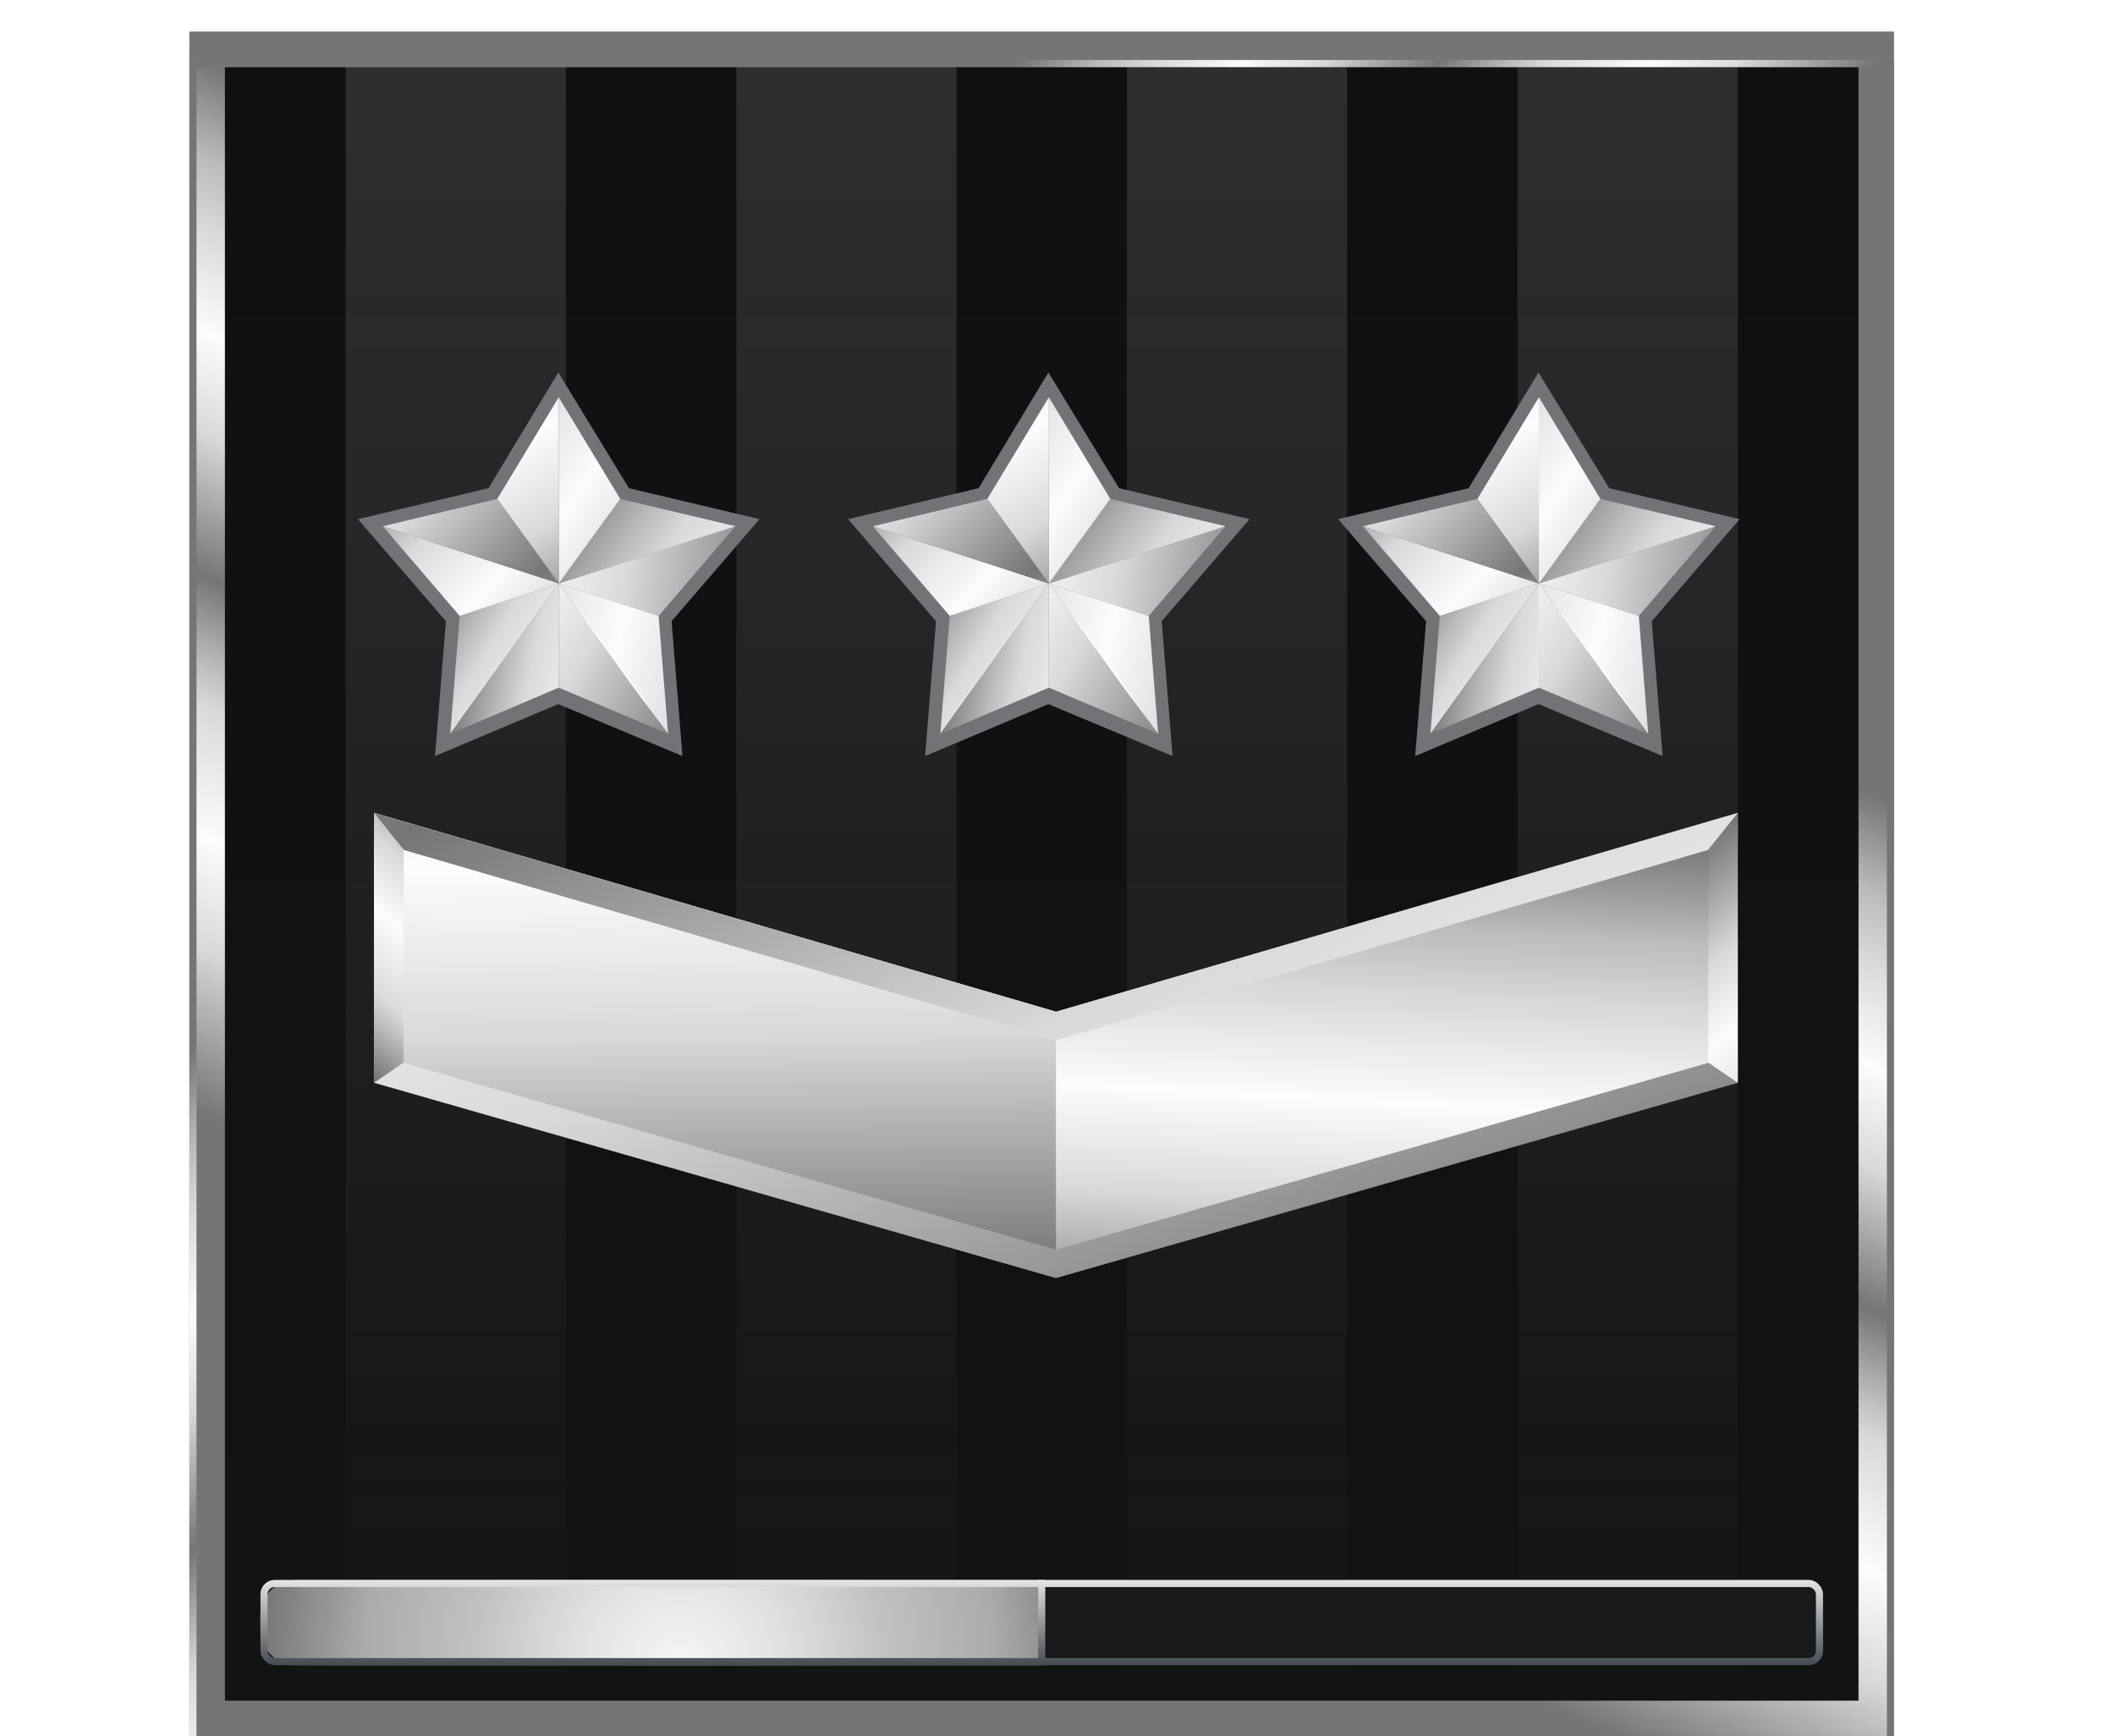 <svg width="67" height="55" viewBox="0 0 67 55" fill="none" xmlns="http://www.w3.org/2000/svg">
<rect x="6.562" y="1.562" width="52.875" height="52.875" fill="url(#paint0_linear_2005_61809)" stroke="url(#paint1_linear_2005_61809)" stroke-width="1.125"/>
<g filter="url(#filter0_i_2005_61809)">
<rect x="6.112" y="1.113" width="53.775" height="53.775" stroke="url(#paint2_linear_2005_61809)" stroke-width="0.225"/>
</g>
<g style="mix-blend-mode:plus-lighter">
<rect x="10.95" y="2.125" width="6.975" height="51.75" fill="url(#paint3_linear_2005_61809)" fill-opacity="0.2"/>
<rect x="23.325" y="2.125" width="6.975" height="51.75" fill="url(#paint4_linear_2005_61809)" fill-opacity="0.2"/>
<rect x="35.7" y="2.125" width="6.975" height="51.75" fill="url(#paint5_linear_2005_61809)" fill-opacity="0.2"/>
<rect x="48.075" y="2.125" width="6.975" height="51.75" fill="url(#paint6_linear_2005_61809)" fill-opacity="0.2"/>
</g>
<g filter="url(#filter1_d_2005_61809)">
<path d="M11.85 34.188V25.75L33.45 32.05L55.05 25.75V34.188L33.45 40.375L11.85 34.188Z" fill="url(#paint7_linear_2005_61809)"/>
<path d="M33.45 32.05L11.85 25.75V34.188L33.45 40.375V32.05Z" fill="url(#paint8_linear_2005_61809)"/>
<path d="M11.85 25.752V26.651L33.45 32.952L55.05 26.651V25.752L33.45 32.051L11.85 25.752Z" fill="url(#paint9_linear_2005_61809)"/>
<path d="M11.85 33.401V34.301L33.45 40.488L55.05 34.301V33.401L33.45 39.588L11.85 33.401Z" fill="url(#paint10_linear_2005_61809)"/>
<path fill-rule="evenodd" clip-rule="evenodd" d="M12.789 26.92L12.789 33.656L11.85 34.301L11.85 25.75L12.789 26.92Z" fill="url(#paint11_linear_2005_61809)"/>
<path fill-rule="evenodd" clip-rule="evenodd" d="M54.111 26.921L54.111 33.657L55.05 34.302L55.05 25.751L54.111 26.921Z" fill="url(#paint12_linear_2005_61809)"/>
<path d="M14.126 19.678L11.34 16.446L15.475 15.465L17.686 11.8L19.925 15.465L24.06 16.446L21.275 19.678L21.619 23.95L17.686 22.305L13.781 23.95L14.126 19.678Z" fill="#727376"/>
<path d="M20.865 19.511L23.3 16.67L17.7 18.483L20.865 19.511Z" fill="url(#paint13_linear_2005_61809)"/>
<path d="M17.7 18.483L23.3 16.671L19.648 15.805L17.7 18.483Z" fill="url(#paint14_linear_2005_61809)"/>
<path d="M17.7 18.483V21.784L21.163 23.245L17.7 18.483Z" fill="url(#paint15_linear_2005_61809)"/>
<path d="M17.7 18.483L19.648 15.804L17.7 12.585V18.483Z" fill="url(#paint16_linear_2005_61809)"/>
<path d="M14.561 19.512L14.263 23.245L17.699 18.483L14.561 19.512Z" fill="url(#paint17_linear_2005_61809)"/>
<path d="M20.865 19.512L17.7 18.483L21.163 23.245L20.865 19.512Z" fill="url(#paint18_linear_2005_61809)"/>
<path d="M17.699 18.483L14.263 23.245L17.699 21.784V18.483Z" fill="url(#paint19_linear_2005_61809)"/>
<path d="M17.7 18.483L12.126 16.67L14.561 19.511L17.7 18.483Z" fill="url(#paint20_linear_2005_61809)"/>
<path d="M17.7 12.585L15.752 15.804L17.7 18.483V12.585Z" fill="url(#paint21_linear_2005_61809)"/>
<path d="M17.7 18.483L15.752 15.805L12.126 16.671L17.7 18.483Z" fill="url(#paint22_linear_2005_61809)"/>
<path d="M18.024 18.916C18.024 18.916 18.214 19.16 18.511 19.566C18.809 19.944 19.188 20.485 19.566 21C19.945 21.514 20.324 22.055 20.595 22.434C20.865 22.839 21.055 23.083 21.055 23.083C21.055 23.083 20.865 22.839 20.567 22.434C20.27 22.055 19.891 21.541 19.512 21C19.134 20.485 18.755 19.944 18.484 19.566C18.214 19.16 18.024 18.916 18.024 18.916Z" fill="white"/>
<path d="M29.651 19.678L26.866 16.446L31 15.465L33.211 11.8L35.451 15.465L39.585 16.446L36.8 19.678L37.145 23.95L33.211 22.305L29.306 23.95L29.651 19.678Z" fill="#727376"/>
<path d="M36.391 19.511L38.826 16.67L33.225 18.483L36.391 19.511Z" fill="url(#paint23_linear_2005_61809)"/>
<path d="M33.225 18.483L38.826 16.671L35.173 15.805L33.225 18.483Z" fill="url(#paint24_linear_2005_61809)"/>
<path d="M33.225 18.483V21.784L36.688 23.245L33.225 18.483Z" fill="url(#paint25_linear_2005_61809)"/>
<path d="M33.225 18.483L35.173 15.804L33.225 12.585V18.483Z" fill="url(#paint26_linear_2005_61809)"/>
<path d="M30.086 19.512L29.788 23.245L33.224 18.483L30.086 19.512Z" fill="url(#paint27_linear_2005_61809)"/>
<path d="M36.39 19.512L33.225 18.483L36.688 23.245L36.39 19.512Z" fill="url(#paint28_linear_2005_61809)"/>
<path d="M33.224 18.483L29.788 23.245L33.224 21.784V18.483Z" fill="url(#paint29_linear_2005_61809)"/>
<path d="M33.225 18.483L27.651 16.67L30.086 19.511L33.225 18.483Z" fill="url(#paint30_linear_2005_61809)"/>
<path d="M33.225 12.585L31.277 15.804L33.225 18.483V12.585Z" fill="url(#paint31_linear_2005_61809)"/>
<path d="M33.225 18.483L31.277 15.805L27.651 16.671L33.225 18.483Z" fill="url(#paint32_linear_2005_61809)"/>
<path d="M33.549 18.916C33.549 18.916 33.739 19.16 34.036 19.566C34.334 19.944 34.713 20.485 35.092 21C35.47 21.514 35.849 22.055 36.12 22.434C36.39 22.839 36.58 23.083 36.58 23.083C36.58 23.083 36.39 22.839 36.093 22.434C35.795 22.055 35.416 21.541 35.037 21C34.659 20.485 34.28 19.944 34.009 19.566C33.739 19.16 33.549 18.916 33.549 18.916Z" fill="white"/>
<path d="M45.176 19.678L42.391 16.446L46.525 15.465L48.736 11.8L50.976 15.465L55.11 16.446L52.325 19.678L52.67 23.95L48.736 22.305L44.831 23.95L45.176 19.678Z" fill="#727376"/>
<path d="M51.916 19.511L54.351 16.67L48.75 18.483L51.916 19.511Z" fill="url(#paint33_linear_2005_61809)"/>
<path d="M48.75 18.483L54.351 16.671L50.698 15.805L48.75 18.483Z" fill="url(#paint34_linear_2005_61809)"/>
<path d="M48.75 18.483V21.784L52.213 23.245L48.75 18.483Z" fill="url(#paint35_linear_2005_61809)"/>
<path d="M48.75 18.483L50.698 15.804L48.75 12.585V18.483Z" fill="url(#paint36_linear_2005_61809)"/>
<path d="M45.611 19.512L45.313 23.245L48.75 18.483L45.611 19.512Z" fill="url(#paint37_linear_2005_61809)"/>
<path d="M51.915 19.512L48.75 18.483L52.213 23.245L51.915 19.512Z" fill="url(#paint38_linear_2005_61809)"/>
<path d="M48.75 18.483L45.313 23.245L48.75 21.784V18.483Z" fill="url(#paint39_linear_2005_61809)"/>
<path d="M48.75 18.483L43.176 16.67L45.611 19.511L48.75 18.483Z" fill="url(#paint40_linear_2005_61809)"/>
<path d="M48.75 12.585L46.802 15.804L48.75 18.483V12.585Z" fill="url(#paint41_linear_2005_61809)"/>
<path d="M48.75 18.483L46.802 15.805L43.176 16.671L48.75 18.483Z" fill="url(#paint42_linear_2005_61809)"/>
<path d="M49.075 18.916C49.075 18.916 49.264 19.16 49.562 19.566C49.859 19.944 50.238 20.485 50.617 21C50.995 21.514 51.374 22.055 51.645 22.434C51.915 22.839 52.105 23.083 52.105 23.083C52.105 23.083 51.915 22.839 51.618 22.434C51.32 22.055 50.941 21.541 50.563 21C50.184 20.485 49.805 19.944 49.534 19.566C49.264 19.16 49.075 18.916 49.075 18.916Z" fill="white"/>
</g>
<rect x="8.25" y="50.05" width="49.5" height="2.7" rx="0.45" fill="#191919"/>
<path d="M8.25 51.175C8.25 50.553 8.754 50.05 9.375 50.05H33V52.75H9.375C8.754 52.75 8.25 52.246 8.25 51.625V51.175Z" fill="url(#paint43_radial_2005_61809)"/>
<g filter="url(#filter2_dd_2005_61809)">
<rect x="8.363" y="50.162" width="49.275" height="2.475" rx="0.338" stroke="url(#paint44_linear_2005_61809)" stroke-width="0.225"/>
</g>
<g filter="url(#filter3_dd_2005_61809)">
<path d="M33 50.05V52.75" stroke="url(#paint45_linear_2005_61809)" stroke-width="0.225"/>
</g>
<defs>
<filter id="filter0_i_2005_61809" x="6" y="1" width="54" height="54.9" filterUnits="userSpaceOnUse" color-interpolation-filters="sRGB">
<feFlood flood-opacity="0" result="BackgroundImageFix"/>
<feBlend mode="normal" in="SourceGraphic" in2="BackgroundImageFix" result="shape"/>
<feColorMatrix in="SourceAlpha" type="matrix" values="0 0 0 0 0 0 0 0 0 0 0 0 0 0 0 0 0 0 127 0" result="hardAlpha"/>
<feOffset dy="0.9"/>
<feGaussianBlur stdDeviation="0.45"/>
<feComposite in2="hardAlpha" operator="arithmetic" k2="-1" k3="1"/>
<feColorMatrix type="matrix" values="0 0 0 0 0 0 0 0 0 0 0 0 0 0 0 0 0 0 0.25 0"/>
<feBlend mode="normal" in2="shape" result="effect1_innerShadow_2005_61809"/>
</filter>
<filter id="filter1_d_2005_61809" x="0.09" y="0.55" width="66.27" height="51.189" filterUnits="userSpaceOnUse" color-interpolation-filters="sRGB">
<feFlood flood-opacity="0" result="BackgroundImageFix"/>
<feColorMatrix in="SourceAlpha" type="matrix" values="0 0 0 0 0 0 0 0 0 0 0 0 0 0 0 0 0 0 127 0" result="hardAlpha"/>
<feOffset/>
<feGaussianBlur stdDeviation="5.625"/>
<feColorMatrix type="matrix" values="0 0 0 0 0 0 0 0 0 0 0 0 0 0 0 0 0 0 0.8 0"/>
<feBlend mode="normal" in2="BackgroundImageFix" result="effect1_dropShadow_2005_61809"/>
<feBlend mode="normal" in="SourceGraphic" in2="effect1_dropShadow_2005_61809" result="shape"/>
</filter>
<filter id="filter2_dd_2005_61809" x="7.35" y="49.15" width="51.3" height="4.5" filterUnits="userSpaceOnUse" color-interpolation-filters="sRGB">
<feFlood flood-opacity="0" result="BackgroundImageFix"/>
<feColorMatrix in="SourceAlpha" type="matrix" values="0 0 0 0 0 0 0 0 0 0 0 0 0 0 0 0 0 0 127 0" result="hardAlpha"/>
<feOffset/>
<feGaussianBlur stdDeviation="0.45"/>
<feColorMatrix type="matrix" values="0 0 0 0 0 0 0 0 0 0 0 0 0 0 0 0 0 0 1 0"/>
<feBlend mode="normal" in2="BackgroundImageFix" result="effect1_dropShadow_2005_61809"/>
<feColorMatrix in="SourceAlpha" type="matrix" values="0 0 0 0 0 0 0 0 0 0 0 0 0 0 0 0 0 0 127 0" result="hardAlpha"/>
<feOffset/>
<feGaussianBlur stdDeviation="0.225"/>
<feColorMatrix type="matrix" values="0 0 0 0 0 0 0 0 0 0 0 0 0 0 0 0 0 0 1 0"/>
<feBlend mode="normal" in2="effect1_dropShadow_2005_61809" result="effect2_dropShadow_2005_61809"/>
<feBlend mode="normal" in="SourceGraphic" in2="effect2_dropShadow_2005_61809" result="shape"/>
</filter>
<filter id="filter3_dd_2005_61809" x="31.988" y="49.15" width="2.025" height="4.5" filterUnits="userSpaceOnUse" color-interpolation-filters="sRGB">
<feFlood flood-opacity="0" result="BackgroundImageFix"/>
<feColorMatrix in="SourceAlpha" type="matrix" values="0 0 0 0 0 0 0 0 0 0 0 0 0 0 0 0 0 0 127 0" result="hardAlpha"/>
<feOffset/>
<feGaussianBlur stdDeviation="0.45"/>
<feColorMatrix type="matrix" values="0 0 0 0 0 0 0 0 0 0 0 0 0 0 0 0 0 0 1 0"/>
<feBlend mode="normal" in2="BackgroundImageFix" result="effect1_dropShadow_2005_61809"/>
<feColorMatrix in="SourceAlpha" type="matrix" values="0 0 0 0 0 0 0 0 0 0 0 0 0 0 0 0 0 0 127 0" result="hardAlpha"/>
<feOffset/>
<feGaussianBlur stdDeviation="0.225"/>
<feColorMatrix type="matrix" values="0 0 0 0 0 0 0 0 0 0 0 0 0 0 0 0 0 0 1 0"/>
<feBlend mode="normal" in2="effect1_dropShadow_2005_61809" result="effect2_dropShadow_2005_61809"/>
<feBlend mode="normal" in="SourceGraphic" in2="effect2_dropShadow_2005_61809" result="shape"/>
</filter>
<linearGradient id="paint0_linear_2005_61809" x1="33" y1="1" x2="33" y2="55" gradientUnits="userSpaceOnUse">
<stop stop-color="#101010"/>
<stop offset="1" stop-color="#131313"/>
</linearGradient>
<linearGradient id="paint1_linear_2005_61809" x1="4.425" y1="1" x2="-7.905" y2="29.019" gradientUnits="userSpaceOnUse">
<stop stop-color="#757575"/>
<stop offset="0.093" stop-color="#BBBBBC"/>
<stop offset="0.162" stop-color="#DADADB"/>
<stop offset="0.258" stop-color="#FCFCFC"/>
<stop offset="0.352" stop-color="#DADADB"/>
<stop offset="0.489" stop-color="#757575"/>
<stop offset="0.571" stop-color="#BBBBBC"/>
<stop offset="0.613" stop-color="#DADADB"/>
<stop offset="0.737" stop-color="#FCFCFC"/>
<stop offset="0.839" stop-color="#DADADB"/>
<stop offset="1" stop-color="#757575"/>
</linearGradient>
<linearGradient id="paint2_linear_2005_61809" x1="7.013" y1="31.262" x2="22.964" y2="44.628" gradientUnits="userSpaceOnUse">
<stop stop-color="#757575"/>
<stop offset="0.093" stop-color="#BBBBBC"/>
<stop offset="0.162" stop-color="#DADADB"/>
<stop offset="0.258" stop-color="#FCFCFC"/>
<stop offset="0.352" stop-color="#DADADB"/>
<stop offset="0.489" stop-color="#757575"/>
<stop offset="0.571" stop-color="#BBBBBC"/>
<stop offset="0.613" stop-color="#DADADB"/>
<stop offset="0.737" stop-color="#FCFCFC"/>
<stop offset="0.839" stop-color="#DADADB"/>
<stop offset="1" stop-color="#757575"/>
</linearGradient>
<linearGradient id="paint3_linear_2005_61809" x1="14.438" y1="2.125" x2="14.438" y2="53.874" gradientUnits="userSpaceOnUse">
<stop stop-color="#A6A6A6"/>
<stop offset="1" stop-color="#A6A6A6" stop-opacity="0"/>
</linearGradient>
<linearGradient id="paint4_linear_2005_61809" x1="26.812" y1="2.125" x2="26.812" y2="53.874" gradientUnits="userSpaceOnUse">
<stop stop-color="#A6A6A6"/>
<stop offset="1" stop-color="#A6A6A6" stop-opacity="0"/>
</linearGradient>
<linearGradient id="paint5_linear_2005_61809" x1="39.188" y1="2.125" x2="39.188" y2="53.874" gradientUnits="userSpaceOnUse">
<stop stop-color="#A6A6A6"/>
<stop offset="1" stop-color="#A6A6A6" stop-opacity="0"/>
</linearGradient>
<linearGradient id="paint6_linear_2005_61809" x1="51.563" y1="2.125" x2="51.563" y2="53.874" gradientUnits="userSpaceOnUse">
<stop stop-color="#A6A6A6"/>
<stop offset="1" stop-color="#A6A6A6" stop-opacity="0"/>
</linearGradient>
<linearGradient id="paint7_linear_2005_61809" x1="8.925" y1="24.062" x2="6.946" y2="58.174" gradientUnits="userSpaceOnUse">
<stop stop-color="#757575"/>
<stop offset="0.093" stop-color="#BBBBBC"/>
<stop offset="0.162" stop-color="#DADADB"/>
<stop offset="0.258" stop-color="#FCFCFC"/>
<stop offset="0.352" stop-color="#DADADB"/>
<stop offset="0.489" stop-color="#757575"/>
<stop offset="0.571" stop-color="#BBBBBC"/>
<stop offset="0.613" stop-color="#DADADB"/>
<stop offset="0.737" stop-color="#FCFCFC"/>
<stop offset="0.839" stop-color="#DADADB"/>
<stop offset="1" stop-color="#757575"/>
</linearGradient>
<linearGradient id="paint8_linear_2005_61809" x1="-22.575" y1="13.488" x2="-21.742" y2="69.956" gradientUnits="userSpaceOnUse">
<stop stop-color="#757575"/>
<stop offset="0.093" stop-color="#BBBBBC"/>
<stop offset="0.162" stop-color="#DADADB"/>
<stop offset="0.258" stop-color="#FCFCFC"/>
<stop offset="0.352" stop-color="#DADADB"/>
<stop offset="0.489" stop-color="#757575"/>
<stop offset="0.571" stop-color="#BBBBBC"/>
<stop offset="0.613" stop-color="#DADADB"/>
<stop offset="0.737" stop-color="#FCFCFC"/>
<stop offset="0.839" stop-color="#DADADB"/>
<stop offset="1" stop-color="#757575"/>
</linearGradient>
<linearGradient id="paint9_linear_2005_61809" x1="-72.858" y1="4.181" x2="-20.861" y2="110.102" gradientUnits="userSpaceOnUse">
<stop stop-color="#757575"/>
<stop offset="0.093" stop-color="#BBBBBC"/>
<stop offset="0.14" stop-color="#DADADB"/>
<stop offset="0.258" stop-color="#FCFCFC"/>
<stop offset="0.36" stop-color="#DADADB"/>
<stop offset="0.489" stop-color="#757575"/>
<stop offset="0.571" stop-color="#BBBBBC"/>
<stop offset="0.613" stop-color="#DADADB"/>
<stop offset="0.737" stop-color="#FCFCFC"/>
<stop offset="0.839" stop-color="#DADADB"/>
<stop offset="1" stop-color="#757575"/>
</linearGradient>
<linearGradient id="paint10_linear_2005_61809" x1="-44.146" y1="11.787" x2="-3.92" y2="123.785" gradientUnits="userSpaceOnUse">
<stop stop-color="#757575"/>
<stop offset="0.093" stop-color="#BBBBBC"/>
<stop offset="0.14" stop-color="#DADADB"/>
<stop offset="0.258" stop-color="#FCFCFC"/>
<stop offset="0.36" stop-color="#DADADB"/>
<stop offset="0.489" stop-color="#757575"/>
<stop offset="0.571" stop-color="#BBBBBC"/>
<stop offset="0.613" stop-color="#DADADB"/>
<stop offset="0.737" stop-color="#FCFCFC"/>
<stop offset="0.839" stop-color="#DADADB"/>
<stop offset="1" stop-color="#757575"/>
</linearGradient>
<linearGradient id="paint11_linear_2005_61809" x1="10.05" y1="43.3" x2="20.777" y2="30.417" gradientUnits="userSpaceOnUse">
<stop stop-color="#757575"/>
<stop offset="0.093" stop-color="#BBBBBC"/>
<stop offset="0.14" stop-color="#DADADB"/>
<stop offset="0.258" stop-color="#FCFCFC"/>
<stop offset="0.36" stop-color="#DADADB"/>
<stop offset="0.489" stop-color="#757575"/>
<stop offset="0.571" stop-color="#BBBBBC"/>
<stop offset="0.613" stop-color="#DADADB"/>
<stop offset="0.737" stop-color="#FCFCFC"/>
<stop offset="0.839" stop-color="#DADADB"/>
<stop offset="1" stop-color="#757575"/>
</linearGradient>
<linearGradient id="paint12_linear_2005_61809" x1="57.863" y1="49.151" x2="45.212" y2="33.927" gradientUnits="userSpaceOnUse">
<stop stop-color="#757575"/>
<stop offset="0.093" stop-color="#BBBBBC"/>
<stop offset="0.14" stop-color="#DADADB"/>
<stop offset="0.258" stop-color="#FCFCFC"/>
<stop offset="0.36" stop-color="#DADADB"/>
<stop offset="0.489" stop-color="#757575"/>
<stop offset="0.571" stop-color="#BBBBBC"/>
<stop offset="0.613" stop-color="#DADADB"/>
<stop offset="0.737" stop-color="#FCFCFC"/>
<stop offset="0.839" stop-color="#DADADB"/>
<stop offset="1" stop-color="#757575"/>
</linearGradient>
<linearGradient id="paint13_linear_2005_61809" x1="-5.612" y1="13.923" x2="24.784" y2="18.486" gradientUnits="userSpaceOnUse">
<stop stop-color="#757575"/>
<stop offset="0.093" stop-color="#BBBBBC"/>
<stop offset="0.14" stop-color="#DADADB"/>
<stop offset="0.258" stop-color="#FCFCFC"/>
<stop offset="0.36" stop-color="#DADADB"/>
<stop offset="0.489" stop-color="#757575"/>
<stop offset="0.571" stop-color="#BBBBBC"/>
<stop offset="0.613" stop-color="#DADADB"/>
<stop offset="0.737" stop-color="#FCFCFC"/>
<stop offset="0.839" stop-color="#DADADB"/>
<stop offset="1" stop-color="#757575"/>
</linearGradient>
<linearGradient id="paint14_linear_2005_61809" x1="6.718" y1="7.78" x2="29.8" y2="24.166" gradientUnits="userSpaceOnUse">
<stop stop-color="#757575"/>
<stop offset="0.093" stop-color="#BBBBBC"/>
<stop offset="0.14" stop-color="#DADADB"/>
<stop offset="0.258" stop-color="#FCFCFC"/>
<stop offset="0.36" stop-color="#DADADB"/>
<stop offset="0.489" stop-color="#757575"/>
<stop offset="0.571" stop-color="#BBBBBC"/>
<stop offset="0.613" stop-color="#DADADB"/>
<stop offset="0.737" stop-color="#FCFCFC"/>
<stop offset="0.839" stop-color="#DADADB"/>
<stop offset="1" stop-color="#757575"/>
</linearGradient>
<linearGradient id="paint15_linear_2005_61809" x1="-1.189" y1="9.611" x2="22.363" y2="22.727" gradientUnits="userSpaceOnUse">
<stop stop-color="#757575"/>
<stop offset="0.093" stop-color="#BBBBBC"/>
<stop offset="0.14" stop-color="#DADADB"/>
<stop offset="0.258" stop-color="#FCFCFC"/>
<stop offset="0.36" stop-color="#DADADB"/>
<stop offset="0.489" stop-color="#757575"/>
<stop offset="0.571" stop-color="#BBBBBC"/>
<stop offset="0.613" stop-color="#DADADB"/>
<stop offset="0.737" stop-color="#FCFCFC"/>
<stop offset="0.839" stop-color="#DADADB"/>
<stop offset="1" stop-color="#757575"/>
</linearGradient>
<linearGradient id="paint16_linear_2005_61809" x1="3.422" y1="6.087" x2="23.427" y2="19.318" gradientUnits="userSpaceOnUse">
<stop stop-color="#757575"/>
<stop offset="0.093" stop-color="#BBBBBC"/>
<stop offset="0.14" stop-color="#DADADB"/>
<stop offset="0.258" stop-color="#FCFCFC"/>
<stop offset="0.36" stop-color="#DADADB"/>
<stop offset="0.489" stop-color="#757575"/>
<stop offset="0.571" stop-color="#BBBBBC"/>
<stop offset="0.613" stop-color="#DADADB"/>
<stop offset="0.737" stop-color="#FCFCFC"/>
<stop offset="0.839" stop-color="#DADADB"/>
<stop offset="1" stop-color="#757575"/>
</linearGradient>
<linearGradient id="paint17_linear_2005_61809" x1="5.146" y1="14.238" x2="22.027" y2="24.548" gradientUnits="userSpaceOnUse">
<stop stop-color="#757575"/>
<stop offset="0.093" stop-color="#BBBBBC"/>
<stop offset="0.14" stop-color="#DADADB"/>
<stop offset="0.258" stop-color="#FCFCFC"/>
<stop offset="0.36" stop-color="#DADADB"/>
<stop offset="0.489" stop-color="#757575"/>
<stop offset="0.571" stop-color="#BBBBBC"/>
<stop offset="0.613" stop-color="#DADADB"/>
<stop offset="0.737" stop-color="#FCFCFC"/>
<stop offset="0.839" stop-color="#DADADB"/>
<stop offset="1" stop-color="#757575"/>
</linearGradient>
<linearGradient id="paint18_linear_2005_61809" x1="0.138" y1="15.98" x2="26.331" y2="22.597" gradientUnits="userSpaceOnUse">
<stop stop-color="#757575"/>
<stop offset="0.093" stop-color="#BBBBBC"/>
<stop offset="0.14" stop-color="#DADADB"/>
<stop offset="0.258" stop-color="#FCFCFC"/>
<stop offset="0.36" stop-color="#DADADB"/>
<stop offset="0.489" stop-color="#757575"/>
<stop offset="0.571" stop-color="#BBBBBC"/>
<stop offset="0.613" stop-color="#DADADB"/>
<stop offset="0.737" stop-color="#FCFCFC"/>
<stop offset="0.839" stop-color="#DADADB"/>
<stop offset="1" stop-color="#757575"/>
</linearGradient>
<linearGradient id="paint19_linear_2005_61809" x1="7.912" y1="7.862" x2="26.055" y2="11.488" gradientUnits="userSpaceOnUse">
<stop stop-color="#757575"/>
<stop offset="0.093" stop-color="#BBBBBC"/>
<stop offset="0.14" stop-color="#DADADB"/>
<stop offset="0.258" stop-color="#FCFCFC"/>
<stop offset="0.36" stop-color="#DADADB"/>
<stop offset="0.489" stop-color="#757575"/>
<stop offset="0.571" stop-color="#BBBBBC"/>
<stop offset="0.613" stop-color="#DADADB"/>
<stop offset="0.737" stop-color="#FCFCFC"/>
<stop offset="0.839" stop-color="#DADADB"/>
<stop offset="1" stop-color="#757575"/>
</linearGradient>
<linearGradient id="paint20_linear_2005_61809" x1="4.723" y1="7.853" x2="19.489" y2="22.265" gradientUnits="userSpaceOnUse">
<stop stop-color="#757575"/>
<stop offset="0.093" stop-color="#BBBBBC"/>
<stop offset="0.14" stop-color="#DADADB"/>
<stop offset="0.258" stop-color="#FCFCFC"/>
<stop offset="0.36" stop-color="#DADADB"/>
<stop offset="0.489" stop-color="#757575"/>
<stop offset="0.571" stop-color="#BBBBBC"/>
<stop offset="0.613" stop-color="#DADADB"/>
<stop offset="0.737" stop-color="#FCFCFC"/>
<stop offset="0.839" stop-color="#DADADB"/>
<stop offset="1" stop-color="#757575"/>
</linearGradient>
<linearGradient id="paint21_linear_2005_61809" x1="13.058" y1="8.112" x2="26.721" y2="30.715" gradientUnits="userSpaceOnUse">
<stop stop-color="#757575"/>
<stop offset="0.093" stop-color="#BBBBBC"/>
<stop offset="0.14" stop-color="#DADADB"/>
<stop offset="0.258" stop-color="#FCFCFC"/>
<stop offset="0.36" stop-color="#DADADB"/>
<stop offset="0.489" stop-color="#757575"/>
<stop offset="0.571" stop-color="#BBBBBC"/>
<stop offset="0.613" stop-color="#DADADB"/>
<stop offset="0.737" stop-color="#FCFCFC"/>
<stop offset="0.839" stop-color="#DADADB"/>
<stop offset="1" stop-color="#757575"/>
</linearGradient>
<linearGradient id="paint22_linear_2005_61809" x1="4.901" y1="7.636" x2="28.765" y2="30.318" gradientUnits="userSpaceOnUse">
<stop stop-color="#757575"/>
<stop offset="0.093" stop-color="#BBBBBC"/>
<stop offset="0.14" stop-color="#DADADB"/>
<stop offset="0.258" stop-color="#FCFCFC"/>
<stop offset="0.36" stop-color="#DADADB"/>
<stop offset="0.489" stop-color="#757575"/>
<stop offset="0.571" stop-color="#BBBBBC"/>
<stop offset="0.613" stop-color="#DADADB"/>
<stop offset="0.737" stop-color="#FCFCFC"/>
<stop offset="0.839" stop-color="#DADADB"/>
<stop offset="1" stop-color="#757575"/>
</linearGradient>
<linearGradient id="paint23_linear_2005_61809" x1="9.913" y1="13.923" x2="40.309" y2="18.486" gradientUnits="userSpaceOnUse">
<stop stop-color="#757575"/>
<stop offset="0.093" stop-color="#BBBBBC"/>
<stop offset="0.14" stop-color="#DADADB"/>
<stop offset="0.258" stop-color="#FCFCFC"/>
<stop offset="0.36" stop-color="#DADADB"/>
<stop offset="0.489" stop-color="#757575"/>
<stop offset="0.571" stop-color="#BBBBBC"/>
<stop offset="0.613" stop-color="#DADADB"/>
<stop offset="0.737" stop-color="#FCFCFC"/>
<stop offset="0.839" stop-color="#DADADB"/>
<stop offset="1" stop-color="#757575"/>
</linearGradient>
<linearGradient id="paint24_linear_2005_61809" x1="22.243" y1="7.78" x2="45.325" y2="24.166" gradientUnits="userSpaceOnUse">
<stop stop-color="#757575"/>
<stop offset="0.093" stop-color="#BBBBBC"/>
<stop offset="0.14" stop-color="#DADADB"/>
<stop offset="0.258" stop-color="#FCFCFC"/>
<stop offset="0.36" stop-color="#DADADB"/>
<stop offset="0.489" stop-color="#757575"/>
<stop offset="0.571" stop-color="#BBBBBC"/>
<stop offset="0.613" stop-color="#DADADB"/>
<stop offset="0.737" stop-color="#FCFCFC"/>
<stop offset="0.839" stop-color="#DADADB"/>
<stop offset="1" stop-color="#757575"/>
</linearGradient>
<linearGradient id="paint25_linear_2005_61809" x1="14.336" y1="9.611" x2="37.888" y2="22.727" gradientUnits="userSpaceOnUse">
<stop stop-color="#757575"/>
<stop offset="0.093" stop-color="#BBBBBC"/>
<stop offset="0.14" stop-color="#DADADB"/>
<stop offset="0.258" stop-color="#FCFCFC"/>
<stop offset="0.36" stop-color="#DADADB"/>
<stop offset="0.489" stop-color="#757575"/>
<stop offset="0.571" stop-color="#BBBBBC"/>
<stop offset="0.613" stop-color="#DADADB"/>
<stop offset="0.737" stop-color="#FCFCFC"/>
<stop offset="0.839" stop-color="#DADADB"/>
<stop offset="1" stop-color="#757575"/>
</linearGradient>
<linearGradient id="paint26_linear_2005_61809" x1="18.948" y1="6.087" x2="38.952" y2="19.318" gradientUnits="userSpaceOnUse">
<stop stop-color="#757575"/>
<stop offset="0.093" stop-color="#BBBBBC"/>
<stop offset="0.14" stop-color="#DADADB"/>
<stop offset="0.258" stop-color="#FCFCFC"/>
<stop offset="0.36" stop-color="#DADADB"/>
<stop offset="0.489" stop-color="#757575"/>
<stop offset="0.571" stop-color="#BBBBBC"/>
<stop offset="0.613" stop-color="#DADADB"/>
<stop offset="0.737" stop-color="#FCFCFC"/>
<stop offset="0.839" stop-color="#DADADB"/>
<stop offset="1" stop-color="#757575"/>
</linearGradient>
<linearGradient id="paint27_linear_2005_61809" x1="20.671" y1="14.238" x2="37.552" y2="24.548" gradientUnits="userSpaceOnUse">
<stop stop-color="#757575"/>
<stop offset="0.093" stop-color="#BBBBBC"/>
<stop offset="0.14" stop-color="#DADADB"/>
<stop offset="0.258" stop-color="#FCFCFC"/>
<stop offset="0.36" stop-color="#DADADB"/>
<stop offset="0.489" stop-color="#757575"/>
<stop offset="0.571" stop-color="#BBBBBC"/>
<stop offset="0.613" stop-color="#DADADB"/>
<stop offset="0.737" stop-color="#FCFCFC"/>
<stop offset="0.839" stop-color="#DADADB"/>
<stop offset="1" stop-color="#757575"/>
</linearGradient>
<linearGradient id="paint28_linear_2005_61809" x1="15.663" y1="15.98" x2="41.856" y2="22.597" gradientUnits="userSpaceOnUse">
<stop stop-color="#757575"/>
<stop offset="0.093" stop-color="#BBBBBC"/>
<stop offset="0.14" stop-color="#DADADB"/>
<stop offset="0.258" stop-color="#FCFCFC"/>
<stop offset="0.36" stop-color="#DADADB"/>
<stop offset="0.489" stop-color="#757575"/>
<stop offset="0.571" stop-color="#BBBBBC"/>
<stop offset="0.613" stop-color="#DADADB"/>
<stop offset="0.737" stop-color="#FCFCFC"/>
<stop offset="0.839" stop-color="#DADADB"/>
<stop offset="1" stop-color="#757575"/>
</linearGradient>
<linearGradient id="paint29_linear_2005_61809" x1="23.438" y1="7.862" x2="41.581" y2="11.488" gradientUnits="userSpaceOnUse">
<stop stop-color="#757575"/>
<stop offset="0.093" stop-color="#BBBBBC"/>
<stop offset="0.14" stop-color="#DADADB"/>
<stop offset="0.258" stop-color="#FCFCFC"/>
<stop offset="0.36" stop-color="#DADADB"/>
<stop offset="0.489" stop-color="#757575"/>
<stop offset="0.571" stop-color="#BBBBBC"/>
<stop offset="0.613" stop-color="#DADADB"/>
<stop offset="0.737" stop-color="#FCFCFC"/>
<stop offset="0.839" stop-color="#DADADB"/>
<stop offset="1" stop-color="#757575"/>
</linearGradient>
<linearGradient id="paint30_linear_2005_61809" x1="20.248" y1="7.853" x2="35.014" y2="22.265" gradientUnits="userSpaceOnUse">
<stop stop-color="#757575"/>
<stop offset="0.093" stop-color="#BBBBBC"/>
<stop offset="0.14" stop-color="#DADADB"/>
<stop offset="0.258" stop-color="#FCFCFC"/>
<stop offset="0.36" stop-color="#DADADB"/>
<stop offset="0.489" stop-color="#757575"/>
<stop offset="0.571" stop-color="#BBBBBC"/>
<stop offset="0.613" stop-color="#DADADB"/>
<stop offset="0.737" stop-color="#FCFCFC"/>
<stop offset="0.839" stop-color="#DADADB"/>
<stop offset="1" stop-color="#757575"/>
</linearGradient>
<linearGradient id="paint31_linear_2005_61809" x1="28.583" y1="8.112" x2="42.247" y2="30.715" gradientUnits="userSpaceOnUse">
<stop stop-color="#757575"/>
<stop offset="0.093" stop-color="#BBBBBC"/>
<stop offset="0.14" stop-color="#DADADB"/>
<stop offset="0.258" stop-color="#FCFCFC"/>
<stop offset="0.36" stop-color="#DADADB"/>
<stop offset="0.489" stop-color="#757575"/>
<stop offset="0.571" stop-color="#BBBBBC"/>
<stop offset="0.613" stop-color="#DADADB"/>
<stop offset="0.737" stop-color="#FCFCFC"/>
<stop offset="0.839" stop-color="#DADADB"/>
<stop offset="1" stop-color="#757575"/>
</linearGradient>
<linearGradient id="paint32_linear_2005_61809" x1="20.427" y1="7.636" x2="44.29" y2="30.318" gradientUnits="userSpaceOnUse">
<stop stop-color="#757575"/>
<stop offset="0.093" stop-color="#BBBBBC"/>
<stop offset="0.14" stop-color="#DADADB"/>
<stop offset="0.258" stop-color="#FCFCFC"/>
<stop offset="0.36" stop-color="#DADADB"/>
<stop offset="0.489" stop-color="#757575"/>
<stop offset="0.571" stop-color="#BBBBBC"/>
<stop offset="0.613" stop-color="#DADADB"/>
<stop offset="0.737" stop-color="#FCFCFC"/>
<stop offset="0.839" stop-color="#DADADB"/>
<stop offset="1" stop-color="#757575"/>
</linearGradient>
<linearGradient id="paint33_linear_2005_61809" x1="25.438" y1="13.923" x2="55.835" y2="18.486" gradientUnits="userSpaceOnUse">
<stop stop-color="#757575"/>
<stop offset="0.093" stop-color="#BBBBBC"/>
<stop offset="0.14" stop-color="#DADADB"/>
<stop offset="0.258" stop-color="#FCFCFC"/>
<stop offset="0.36" stop-color="#DADADB"/>
<stop offset="0.489" stop-color="#757575"/>
<stop offset="0.571" stop-color="#BBBBBC"/>
<stop offset="0.613" stop-color="#DADADB"/>
<stop offset="0.737" stop-color="#FCFCFC"/>
<stop offset="0.839" stop-color="#DADADB"/>
<stop offset="1" stop-color="#757575"/>
</linearGradient>
<linearGradient id="paint34_linear_2005_61809" x1="37.768" y1="7.78" x2="60.85" y2="24.166" gradientUnits="userSpaceOnUse">
<stop stop-color="#757575"/>
<stop offset="0.093" stop-color="#BBBBBC"/>
<stop offset="0.14" stop-color="#DADADB"/>
<stop offset="0.258" stop-color="#FCFCFC"/>
<stop offset="0.36" stop-color="#DADADB"/>
<stop offset="0.489" stop-color="#757575"/>
<stop offset="0.571" stop-color="#BBBBBC"/>
<stop offset="0.613" stop-color="#DADADB"/>
<stop offset="0.737" stop-color="#FCFCFC"/>
<stop offset="0.839" stop-color="#DADADB"/>
<stop offset="1" stop-color="#757575"/>
</linearGradient>
<linearGradient id="paint35_linear_2005_61809" x1="29.861" y1="9.611" x2="53.413" y2="22.727" gradientUnits="userSpaceOnUse">
<stop stop-color="#757575"/>
<stop offset="0.093" stop-color="#BBBBBC"/>
<stop offset="0.14" stop-color="#DADADB"/>
<stop offset="0.258" stop-color="#FCFCFC"/>
<stop offset="0.36" stop-color="#DADADB"/>
<stop offset="0.489" stop-color="#757575"/>
<stop offset="0.571" stop-color="#BBBBBC"/>
<stop offset="0.613" stop-color="#DADADB"/>
<stop offset="0.737" stop-color="#FCFCFC"/>
<stop offset="0.839" stop-color="#DADADB"/>
<stop offset="1" stop-color="#757575"/>
</linearGradient>
<linearGradient id="paint36_linear_2005_61809" x1="34.473" y1="6.087" x2="54.477" y2="19.318" gradientUnits="userSpaceOnUse">
<stop stop-color="#757575"/>
<stop offset="0.093" stop-color="#BBBBBC"/>
<stop offset="0.14" stop-color="#DADADB"/>
<stop offset="0.258" stop-color="#FCFCFC"/>
<stop offset="0.36" stop-color="#DADADB"/>
<stop offset="0.489" stop-color="#757575"/>
<stop offset="0.571" stop-color="#BBBBBC"/>
<stop offset="0.613" stop-color="#DADADB"/>
<stop offset="0.737" stop-color="#FCFCFC"/>
<stop offset="0.839" stop-color="#DADADB"/>
<stop offset="1" stop-color="#757575"/>
</linearGradient>
<linearGradient id="paint37_linear_2005_61809" x1="36.197" y1="14.238" x2="53.077" y2="24.548" gradientUnits="userSpaceOnUse">
<stop stop-color="#757575"/>
<stop offset="0.093" stop-color="#BBBBBC"/>
<stop offset="0.14" stop-color="#DADADB"/>
<stop offset="0.258" stop-color="#FCFCFC"/>
<stop offset="0.36" stop-color="#DADADB"/>
<stop offset="0.489" stop-color="#757575"/>
<stop offset="0.571" stop-color="#BBBBBC"/>
<stop offset="0.613" stop-color="#DADADB"/>
<stop offset="0.737" stop-color="#FCFCFC"/>
<stop offset="0.839" stop-color="#DADADB"/>
<stop offset="1" stop-color="#757575"/>
</linearGradient>
<linearGradient id="paint38_linear_2005_61809" x1="31.188" y1="15.98" x2="57.381" y2="22.597" gradientUnits="userSpaceOnUse">
<stop stop-color="#757575"/>
<stop offset="0.093" stop-color="#BBBBBC"/>
<stop offset="0.14" stop-color="#DADADB"/>
<stop offset="0.258" stop-color="#FCFCFC"/>
<stop offset="0.36" stop-color="#DADADB"/>
<stop offset="0.489" stop-color="#757575"/>
<stop offset="0.571" stop-color="#BBBBBC"/>
<stop offset="0.613" stop-color="#DADADB"/>
<stop offset="0.737" stop-color="#FCFCFC"/>
<stop offset="0.839" stop-color="#DADADB"/>
<stop offset="1" stop-color="#757575"/>
</linearGradient>
<linearGradient id="paint39_linear_2005_61809" x1="38.963" y1="7.862" x2="57.106" y2="11.488" gradientUnits="userSpaceOnUse">
<stop stop-color="#757575"/>
<stop offset="0.093" stop-color="#BBBBBC"/>
<stop offset="0.14" stop-color="#DADADB"/>
<stop offset="0.258" stop-color="#FCFCFC"/>
<stop offset="0.36" stop-color="#DADADB"/>
<stop offset="0.489" stop-color="#757575"/>
<stop offset="0.571" stop-color="#BBBBBC"/>
<stop offset="0.613" stop-color="#DADADB"/>
<stop offset="0.737" stop-color="#FCFCFC"/>
<stop offset="0.839" stop-color="#DADADB"/>
<stop offset="1" stop-color="#757575"/>
</linearGradient>
<linearGradient id="paint40_linear_2005_61809" x1="35.774" y1="7.853" x2="50.539" y2="22.265" gradientUnits="userSpaceOnUse">
<stop stop-color="#757575"/>
<stop offset="0.093" stop-color="#BBBBBC"/>
<stop offset="0.14" stop-color="#DADADB"/>
<stop offset="0.258" stop-color="#FCFCFC"/>
<stop offset="0.36" stop-color="#DADADB"/>
<stop offset="0.489" stop-color="#757575"/>
<stop offset="0.571" stop-color="#BBBBBC"/>
<stop offset="0.613" stop-color="#DADADB"/>
<stop offset="0.737" stop-color="#FCFCFC"/>
<stop offset="0.839" stop-color="#DADADB"/>
<stop offset="1" stop-color="#757575"/>
</linearGradient>
<linearGradient id="paint41_linear_2005_61809" x1="44.108" y1="8.112" x2="57.772" y2="30.715" gradientUnits="userSpaceOnUse">
<stop stop-color="#757575"/>
<stop offset="0.093" stop-color="#BBBBBC"/>
<stop offset="0.14" stop-color="#DADADB"/>
<stop offset="0.258" stop-color="#FCFCFC"/>
<stop offset="0.36" stop-color="#DADADB"/>
<stop offset="0.489" stop-color="#757575"/>
<stop offset="0.571" stop-color="#BBBBBC"/>
<stop offset="0.613" stop-color="#DADADB"/>
<stop offset="0.737" stop-color="#FCFCFC"/>
<stop offset="0.839" stop-color="#DADADB"/>
<stop offset="1" stop-color="#757575"/>
</linearGradient>
<linearGradient id="paint42_linear_2005_61809" x1="35.952" y1="7.636" x2="59.815" y2="30.318" gradientUnits="userSpaceOnUse">
<stop stop-color="#757575"/>
<stop offset="0.093" stop-color="#BBBBBC"/>
<stop offset="0.14" stop-color="#DADADB"/>
<stop offset="0.258" stop-color="#FCFCFC"/>
<stop offset="0.36" stop-color="#DADADB"/>
<stop offset="0.489" stop-color="#757575"/>
<stop offset="0.571" stop-color="#BBBBBC"/>
<stop offset="0.613" stop-color="#DADADB"/>
<stop offset="0.737" stop-color="#FCFCFC"/>
<stop offset="0.839" stop-color="#DADADB"/>
<stop offset="1" stop-color="#757575"/>
</linearGradient>
<radialGradient id="paint43_radial_2005_61809" cx="0" cy="0" r="1" gradientUnits="userSpaceOnUse" gradientTransform="translate(21.525 52.75) rotate(180) scale(13.275 13.275)">
<stop stop-color="#F5F5F5"/>
<stop offset="0.247" stop-color="#E1E1E2"/>
<stop offset="0.506" stop-color="#C0C0C0"/>
<stop offset="0.746" stop-color="#ACACAD"/>
<stop offset="1" stop-color="#767676"/>
</radialGradient>
<linearGradient id="paint44_linear_2005_61809" x1="33" y1="50.05" x2="33" y2="52.75" gradientUnits="userSpaceOnUse">
<stop stop-color="#E5E5E5"/>
<stop offset="1" stop-color="#444B53"/>
</linearGradient>
<linearGradient id="paint45_linear_2005_61809" x1="33.5" y1="50.05" x2="33.5" y2="52.75" gradientUnits="userSpaceOnUse">
<stop stop-color="#E5E5E5"/>
<stop offset="1" stop-color="#444B53"/>
</linearGradient>
</defs>
</svg>
